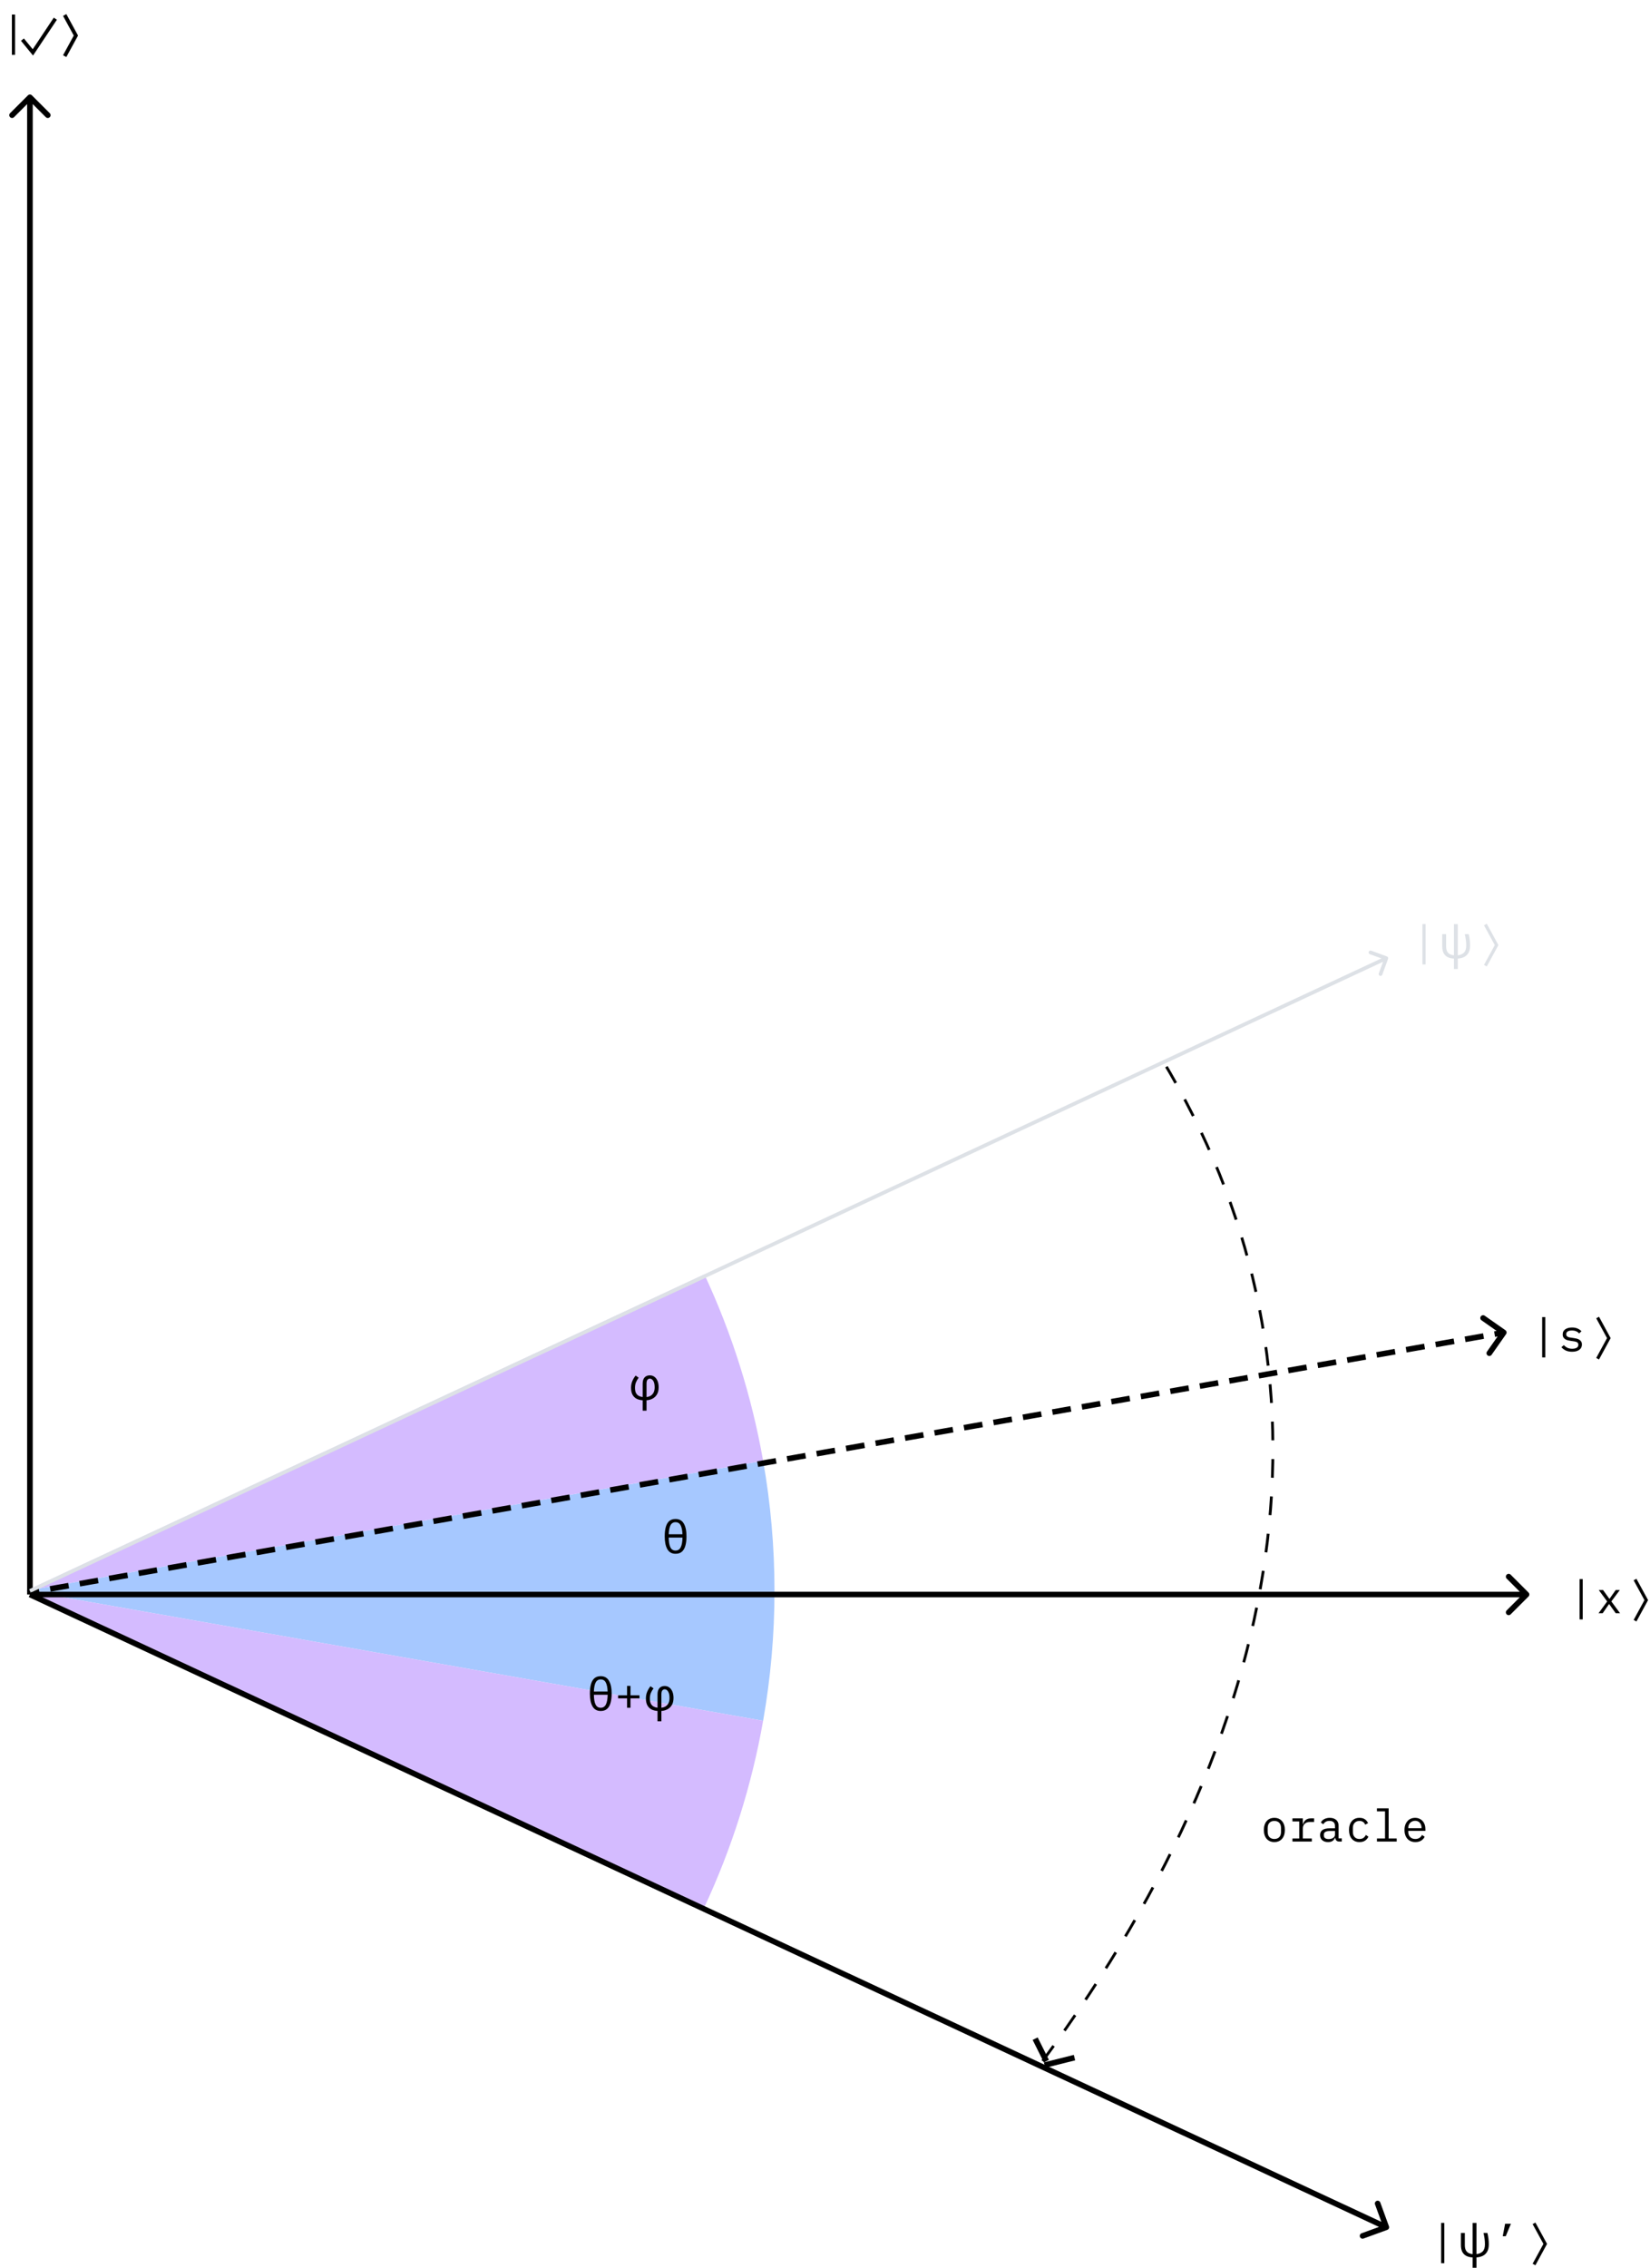 <svg width="441" height="606" viewBox="0 0 441 606" fill="none" xmlns="http://www.w3.org/2000/svg">
<path d="M207 425C207 413.358 205.983 401.737 203.962 390.271L7 425H207Z" fill="#A6C8FF"/>
<path d="M203.962 390.271C200.927 373.061 195.65 356.323 188.265 340.484L7 425L203.962 390.271Z" fill="#D4BBFF"/>
<path d="M207 425C207 436.642 205.983 448.263 203.962 459.729L7 425H207Z" fill="#A6C8FF"/>
<path d="M203.962 459.729C200.927 476.939 195.65 493.677 188.265 509.516L7 425L203.962 459.729Z" fill="#D4BBFF"/>
<path d="M8.53 25.47C8.237 25.177 7.763 25.177 7.47 25.47L2.697 30.243C2.404 30.535 2.404 31.01 2.697 31.303C2.99 31.596 3.464 31.596 3.757 31.303L8 27.061L12.243 31.303C12.536 31.596 13.01 31.596 13.303 31.303C13.596 31.01 13.596 30.535 13.303 30.243L8.53 25.47ZM8.75 426L8.75 26H7.25L7.25 426H8.75Z" fill="black"/>
<path d="M408.53 426.53C408.823 426.237 408.823 425.763 408.53 425.47L403.757 420.697C403.464 420.404 402.99 420.404 402.697 420.697C402.404 420.99 402.404 421.464 402.697 421.757L406.939 426L402.697 430.243C402.404 430.536 402.404 431.01 402.697 431.303C402.99 431.596 403.464 431.596 403.757 431.303L408.53 426.53ZM8 426.75H408V425.25H8V426.75Z" fill="black"/>
<path d="M402.23 356.215C402.349 356.045 402.308 355.811 402.138 355.693L399.374 353.757C399.204 353.638 398.97 353.679 398.851 353.849C398.732 354.018 398.774 354.252 398.943 354.371L401.401 356.092L399.68 358.549C399.561 358.719 399.603 358.953 399.772 359.072C399.942 359.19 400.176 359.149 400.294 358.979L402.23 356.215ZM8.065 425.828L10.527 425.394L10.397 424.656L7.935 425.09L8.065 425.828ZM13.482 424.873L18.406 424.005L18.275 423.266L13.351 424.135L13.482 424.873ZM21.36 423.484L26.284 422.616L26.154 421.877L21.23 422.745L21.36 423.484ZM29.238 422.095L34.163 421.227L34.032 420.488L29.108 421.356L29.238 422.095ZM37.117 420.706L42.041 419.837L41.911 419.099L36.987 419.967L37.117 420.706ZM44.995 419.316L49.919 418.448L49.789 417.71L44.865 418.578L44.995 419.316ZM52.874 417.927L57.798 417.059L57.668 416.32L52.744 417.189L52.874 417.927ZM60.752 416.538L65.676 415.67L65.546 414.931L60.622 415.8L60.752 416.538ZM68.631 415.149L73.555 414.281L73.425 413.542L68.501 414.41L68.631 415.149ZM76.509 413.76L81.433 412.891L81.303 412.153L76.379 413.021L76.509 413.76ZM84.388 412.371L89.312 411.502L89.181 410.764L84.257 411.632L84.388 412.371ZM92.266 410.981L97.19 410.113L97.06 409.375L92.136 410.243L92.266 410.981ZM100.145 409.592L105.069 408.724L104.938 407.985L100.014 408.854L100.145 409.592ZM108.023 408.203L112.947 407.335L112.817 406.596L107.893 407.464L108.023 408.203ZM115.902 406.814L120.826 405.946L120.695 405.207L115.771 406.075L115.902 406.814ZM123.78 405.425L128.704 404.556L128.574 403.818L123.65 404.686L123.78 405.425ZM131.658 404.035L136.583 403.167L136.452 402.429L131.528 403.297L131.658 404.035ZM139.537 402.646L144.461 401.778L144.331 401.039L139.407 401.908L139.537 402.646ZM147.415 401.257L152.339 400.389L152.209 399.65L147.285 400.518L147.415 401.257ZM155.294 399.868L160.218 399L160.088 398.261L155.164 399.129L155.294 399.868ZM163.172 398.479L168.096 397.61L167.966 396.872L163.042 397.74L163.172 398.479ZM171.051 397.09L175.975 396.221L175.845 395.483L170.921 396.351L171.051 397.09ZM178.929 395.7L183.853 394.832L183.723 394.093L178.799 394.962L178.929 395.7ZM186.808 394.311L191.732 393.443L191.602 392.704L186.677 393.573L186.808 394.311ZM194.686 392.922L199.61 392.054L199.48 391.315L194.556 392.183L194.686 392.922ZM202.565 391.533L207.489 390.665L207.358 389.926L202.434 390.794L202.565 391.533ZM210.443 390.144L215.367 389.275L215.237 388.537L210.313 389.405L210.443 390.144ZM218.322 388.754L223.246 387.886L223.115 387.148L218.191 388.016L218.322 388.754ZM226.2 387.365L231.124 386.497L230.994 385.758L226.07 386.627L226.2 387.365ZM234.078 385.976L239.003 385.108L238.872 384.369L233.948 385.237L234.078 385.976ZM241.957 384.587L246.881 383.719L246.751 382.98L241.827 383.848L241.957 384.587ZM249.835 383.198L254.759 382.329L254.629 381.591L249.705 382.459L249.835 383.198ZM257.714 381.808L262.638 380.94L262.508 380.202L257.584 381.07L257.714 381.808ZM265.592 380.419L270.516 379.551L270.386 378.812L265.462 379.681L265.592 380.419ZM273.471 379.03L278.395 378.162L278.265 377.423L273.341 378.291L273.471 379.03ZM281.349 377.641L286.273 376.773L286.143 376.034L281.219 376.902L281.349 377.641ZM289.228 376.252L294.152 375.383L294.022 374.645L289.097 375.513L289.228 376.252ZM297.106 374.863L302.03 373.994L301.9 373.256L296.976 374.124L297.106 374.863ZM304.985 373.473L309.909 372.605L309.778 371.867L304.854 372.735L304.985 373.473ZM312.863 372.084L317.787 371.216L317.657 370.477L312.733 371.346L312.863 372.084ZM320.742 370.695L325.666 369.827L325.535 369.088L320.611 369.956L320.742 370.695ZM328.62 369.306L333.544 368.438L333.414 367.699L328.49 368.567L328.62 369.306ZM336.498 367.917L341.423 367.048L341.292 366.31L336.368 367.178L336.498 367.917ZM344.377 366.527L349.301 365.659L349.171 364.921L344.247 365.789L344.377 366.527ZM352.255 365.138L357.179 364.27L357.049 363.531L352.125 364.4L352.255 365.138ZM360.134 363.749L365.058 362.881L364.928 362.142L360.004 363.01L360.134 363.749ZM368.012 362.36L372.936 361.492L372.806 360.753L367.882 361.621L368.012 362.36ZM375.891 360.971L380.815 360.102L380.685 359.364L375.761 360.232L375.891 360.971ZM383.769 359.582L388.693 358.713L388.563 357.975L383.639 358.843L383.769 359.582ZM391.648 358.192L396.572 357.324L396.442 356.585L391.517 357.454L391.648 358.192ZM399.526 356.803L401.988 356.369L401.858 355.63L399.396 356.065L399.526 356.803ZM402.537 356.43C402.775 356.091 402.693 355.623 402.353 355.385L396.824 351.514C396.485 351.276 396.017 351.359 395.779 351.698C395.542 352.037 395.624 352.505 395.964 352.742L400.879 356.184L397.437 361.099C397.2 361.438 397.282 361.906 397.621 362.143C397.961 362.381 398.428 362.298 398.666 361.959L402.537 356.43ZM8.13 426.198L10.592 425.763L10.332 424.286L7.87 424.72L8.13 426.198ZM13.547 425.243L18.471 424.374L18.21 422.897L13.286 423.765L13.547 425.243ZM21.425 423.853L26.349 422.985L26.089 421.508L21.165 422.376L21.425 423.853ZM29.304 422.464L34.228 421.596L33.967 420.119L29.043 420.987L29.304 422.464ZM37.182 421.075L42.106 420.207L41.846 418.73L36.922 419.598L37.182 421.075ZM45.06 419.686L49.985 418.818L49.724 417.34L44.8 418.209L45.06 419.686ZM52.939 418.297L57.863 417.428L57.603 415.951L52.678 416.819L52.939 418.297ZM60.818 416.907L65.742 416.039L65.481 414.562L60.557 415.43L60.818 416.907ZM68.696 415.518L73.62 414.65L73.359 413.173L68.435 414.041L68.696 415.518ZM76.574 414.129L81.498 413.261L81.238 411.784L76.314 412.652L76.574 414.129ZM84.453 412.74L89.377 411.872L89.116 410.394L84.192 411.263L84.453 412.74ZM92.331 411.351L97.255 410.482L96.995 409.005L92.071 409.873L92.331 411.351ZM100.21 409.961L105.134 409.093L104.873 407.616L99.949 408.484L100.21 409.961ZM108.088 408.572L113.012 407.704L112.752 406.227L107.828 407.095L108.088 408.572ZM115.967 407.183L120.891 406.315L120.63 404.838L115.706 405.706L115.967 407.183ZM123.845 405.794L128.769 404.926L128.509 403.448L123.585 404.317L123.845 405.794ZM131.724 404.405L136.648 403.537L136.387 402.059L131.463 402.928L131.724 404.405ZM139.602 403.016L144.526 402.147L144.266 400.67L139.342 401.538L139.602 403.016ZM147.481 401.626L152.405 400.758L152.144 399.281L147.22 400.149L147.481 401.626ZM155.359 400.237L160.283 399.369L160.023 397.892L155.099 398.76L155.359 400.237ZM163.237 398.848L168.161 397.98L167.901 396.503L162.977 397.371L163.237 398.848ZM171.116 397.459L176.04 396.591L175.779 395.113L170.855 395.982L171.116 397.459ZM178.994 396.07L183.918 395.201L183.658 393.724L178.734 394.592L178.994 396.07ZM186.873 394.68L191.797 393.812L191.536 392.335L186.612 393.203L186.873 394.68ZM194.751 393.291L199.675 392.423L199.415 390.946L194.491 391.814L194.751 393.291ZM202.63 391.902L207.554 391.034L207.293 389.557L202.369 390.425L202.63 391.902ZM210.508 390.513L215.432 389.645L215.172 388.167L210.248 389.036L210.508 390.513ZM218.387 389.124L223.311 388.255L223.05 386.778L218.126 387.646L218.387 389.124ZM226.265 387.735L231.189 386.866L230.929 385.389L226.005 386.257L226.265 387.735ZM234.144 386.345L239.068 385.477L238.807 384L233.883 384.868L234.144 386.345ZM242.022 384.956L246.946 384.088L246.686 382.611L241.762 383.479L242.022 384.956ZM249.901 383.567L254.825 382.699L254.564 381.222L249.64 382.09L249.901 383.567ZM257.779 382.178L262.703 381.31L262.443 379.832L257.519 380.701L257.779 382.178ZM265.657 380.789L270.581 379.92L270.321 378.443L265.397 379.311L265.657 380.789ZM273.536 379.399L278.46 378.531L278.199 377.054L273.275 377.922L273.536 379.399ZM281.414 378.01L286.338 377.142L286.078 375.665L281.154 376.533L281.414 378.01ZM289.293 376.621L294.217 375.753L293.956 374.276L289.032 375.144L289.293 376.621ZM297.171 375.232L302.095 374.364L301.835 372.886L296.911 373.755L297.171 375.232ZM305.05 373.843L309.974 372.974L309.713 371.497L304.789 372.365L305.05 373.843ZM312.928 372.453L317.852 371.585L317.592 370.108L312.668 370.976L312.928 372.453ZM320.807 371.064L325.731 370.196L325.47 368.719L320.546 369.587L320.807 371.064ZM328.685 369.675L333.609 368.807L333.349 367.33L328.425 368.198L328.685 369.675ZM336.564 368.286L341.488 367.418L341.227 365.94L336.303 366.809L336.564 368.286ZM344.442 366.897L349.366 366.028L349.106 364.551L344.182 365.42L344.442 366.897ZM352.321 365.508L357.245 364.639L356.984 363.162L352.06 364.03L352.321 365.508ZM360.199 364.118L365.123 363.25L364.863 361.773L359.939 362.641L360.199 364.118ZM368.077 362.729L373.001 361.861L372.741 360.384L367.817 361.252L368.077 362.729ZM375.956 361.34L380.88 360.472L380.619 358.995L375.695 359.863L375.956 361.34ZM383.834 359.951L388.758 359.083L388.498 357.605L383.574 358.474L383.834 359.951ZM391.713 358.562L396.637 357.693L396.376 356.216L391.452 357.084L391.713 358.562ZM399.591 357.172L402.053 356.738L401.793 355.261L399.331 355.695L399.591 357.172Z" fill="black"/>
<path d="M370.993 256.171C371.087 255.911 370.954 255.624 370.694 255.53L366.465 253.991C366.206 253.896 365.919 254.03 365.825 254.289C365.73 254.549 365.864 254.836 366.123 254.93L369.882 256.298L368.514 260.057C368.42 260.317 368.554 260.604 368.813 260.698C369.072 260.792 369.359 260.659 369.454 260.399L370.993 256.171ZM8.211 425.5L370.734 256.453L370.312 255.546L7.789 424.594L8.211 425.5Z" fill="#DDE1E6"/>
<path d="M370.78 595.752C371.169 595.61 371.37 595.18 371.228 594.791L368.919 588.448C368.778 588.059 368.347 587.858 367.958 588C367.569 588.141 367.368 588.572 367.51 588.961L369.562 594.599L363.924 596.651C363.534 596.793 363.334 597.223 363.475 597.612C363.617 598.002 364.047 598.202 364.437 598.061L370.78 595.752ZM7.683 426.68L370.206 595.727L370.84 594.368L8.317 425.32L7.683 426.68Z" fill="black"/>
<path d="M3.18 14.656V3.88H4.02V14.656H3.18Z" fill="black"/>
<path d="M17.287 4L20.287 9.5L17.287 15" stroke="black"/>
<path d="M6 10.591L8.787 14L14.787 5" stroke="black"/>
<path d="M422.18 432.656V421.88H423.02V432.656H422.18ZM427.247 431L429.551 427.856L427.307 424.808H428.459L429.395 426.116L430.139 427.148H430.187L430.907 426.116L431.831 424.808H432.935L430.667 427.844L432.995 431H431.843L430.799 429.548L430.091 428.564H430.043L429.359 429.548L428.351 431H427.247Z" fill="black"/>
<path d="M412.18 362.656V351.88H413.02V362.656H412.18ZM420.187 361.144C419.539 361.144 418.979 361.036 418.507 360.82C418.043 360.596 417.647 360.3 417.319 359.932L417.967 359.368C418.263 359.68 418.587 359.92 418.939 360.088C419.291 360.256 419.715 360.34 420.211 360.34C420.691 360.34 421.083 360.256 421.387 360.088C421.699 359.912 421.855 359.64 421.855 359.272C421.855 359.112 421.823 358.98 421.759 358.876C421.703 358.764 421.623 358.676 421.519 358.612C421.415 358.548 421.299 358.5 421.171 358.468C421.043 358.428 420.907 358.396 420.763 358.372L419.791 358.228C419.575 358.196 419.339 358.152 419.083 358.096C418.835 358.04 418.607 357.952 418.399 357.832C418.191 357.704 418.015 357.536 417.871 357.328C417.735 357.12 417.667 356.848 417.667 356.512C417.667 356.2 417.727 355.932 417.847 355.708C417.975 355.476 418.151 355.284 418.375 355.132C418.599 354.972 418.863 354.856 419.167 354.784C419.471 354.704 419.803 354.664 420.163 354.664C420.723 354.664 421.207 354.752 421.615 354.928C422.031 355.104 422.387 355.348 422.683 355.66L422.059 356.248C421.987 356.16 421.895 356.072 421.783 355.984C421.679 355.888 421.547 355.804 421.387 355.732C421.235 355.652 421.055 355.588 420.847 355.54C420.639 355.492 420.399 355.468 420.127 355.468C419.639 355.468 419.263 355.552 418.999 355.72C418.743 355.888 418.615 356.132 418.615 356.452C418.615 356.612 418.643 356.748 418.699 356.86C418.763 356.964 418.847 357.048 418.951 357.112C419.055 357.176 419.171 357.228 419.299 357.268C419.435 357.3 419.571 357.328 419.707 357.352L420.679 357.496C420.903 357.528 421.139 357.572 421.387 357.628C421.635 357.684 421.863 357.776 422.071 357.904C422.279 358.024 422.451 358.188 422.587 358.396C422.731 358.604 422.803 358.876 422.803 359.212C422.803 359.828 422.563 360.304 422.083 360.64C421.611 360.976 420.979 361.144 420.187 361.144Z" fill="black"/>
<path d="M183.48 410.476C183.48 411.444 183.38 412.276 183.18 412.972C182.988 413.66 182.676 414.192 182.244 414.568C181.82 414.936 181.256 415.12 180.552 415.12C179.56 415.12 178.828 414.708 178.356 413.884C177.892 413.06 177.66 411.924 177.66 410.476C177.66 409.5 177.756 408.664 177.948 407.968C178.14 407.272 178.448 406.74 178.872 406.372C179.304 406.004 179.864 405.82 180.552 405.82C181.552 405.82 182.288 406.228 182.76 407.044C183.24 407.852 183.48 408.996 183.48 410.476ZM180.552 406.684C179.944 406.684 179.496 406.956 179.208 407.5C178.928 408.036 178.768 408.84 178.728 409.912H182.4C182.36 408.84 182.196 408.036 181.908 407.5C181.62 406.956 181.168 406.684 180.552 406.684ZM180.552 414.256C181.176 414.256 181.636 413.968 181.932 413.392C182.228 412.816 182.388 411.948 182.412 410.788H178.728C178.744 411.932 178.892 412.796 179.172 413.38C179.46 413.964 179.92 414.256 180.552 414.256Z" fill="black"/>
<path d="M170.7 368.072C170.404 368.464 170.164 368.876 169.98 369.308C169.804 369.732 169.716 370.224 169.716 370.784C169.716 371.368 169.808 371.836 169.992 372.188C170.184 372.532 170.436 372.784 170.748 372.944C171.06 373.104 171.4 373.204 171.768 373.244V369.668C171.768 368.94 171.936 368.388 172.272 368.012C172.616 367.636 173.08 367.448 173.664 367.448C174.16 367.448 174.584 367.584 174.936 367.856C175.288 368.12 175.56 368.492 175.752 368.972C175.944 369.444 176.04 369.996 176.04 370.628C176.04 371.404 175.888 372.044 175.584 372.548C175.288 373.044 174.892 373.42 174.396 373.676C173.908 373.932 173.376 374.076 172.8 374.108V376.88H171.768V374.108C171.176 374.076 170.644 373.944 170.172 373.712C169.708 373.48 169.34 373.124 169.068 372.644C168.796 372.164 168.66 371.532 168.66 370.748C168.66 370.1 168.776 369.508 169.008 368.972C169.24 368.428 169.532 367.94 169.884 367.508L170.7 368.072ZM173.676 368.324C173.444 368.324 173.24 368.42 173.064 368.612C172.888 368.804 172.8 369.152 172.8 369.656V373.244C173.208 373.204 173.576 373.088 173.904 372.896C174.232 372.696 174.492 372.412 174.684 372.044C174.876 371.668 174.972 371.2 174.972 370.64C174.972 369.888 174.848 369.316 174.6 368.924C174.36 368.524 174.052 368.324 173.676 368.324Z" fill="black"/>
<path d="M163.48 452.476C163.48 453.444 163.38 454.276 163.18 454.972C162.988 455.66 162.676 456.192 162.244 456.568C161.82 456.936 161.256 457.12 160.552 457.12C159.56 457.12 158.828 456.708 158.356 455.884C157.892 455.06 157.66 453.924 157.66 452.476C157.66 451.5 157.756 450.664 157.948 449.968C158.14 449.272 158.448 448.74 158.872 448.372C159.304 448.004 159.864 447.82 160.552 447.82C161.552 447.82 162.288 448.228 162.76 449.044C163.24 449.852 163.48 450.996 163.48 452.476ZM160.552 448.684C159.944 448.684 159.496 448.956 159.208 449.5C158.928 450.036 158.768 450.84 158.728 451.912H162.4C162.36 450.84 162.196 450.036 161.908 449.5C161.62 448.956 161.168 448.684 160.552 448.684ZM160.552 456.256C161.176 456.256 161.636 455.968 161.932 455.392C162.228 454.816 162.388 453.948 162.412 452.788H158.728C158.744 453.932 158.892 454.796 159.172 455.38C159.46 455.964 159.92 456.256 160.552 456.256ZM167.601 456.256V453.748H165.201V452.932H167.601V450.424H168.513V452.932H170.913V453.748H168.513V456.256H167.601ZM174.672 451.072C174.376 451.464 174.136 451.876 173.952 452.308C173.776 452.732 173.688 453.224 173.688 453.784C173.688 454.368 173.78 454.836 173.964 455.188C174.156 455.532 174.408 455.784 174.72 455.944C175.032 456.104 175.372 456.204 175.74 456.244V452.668C175.74 451.94 175.908 451.388 176.244 451.012C176.588 450.636 177.052 450.448 177.636 450.448C178.132 450.448 178.556 450.584 178.908 450.856C179.26 451.12 179.532 451.492 179.724 451.972C179.916 452.444 180.012 452.996 180.012 453.628C180.012 454.404 179.86 455.044 179.556 455.548C179.26 456.044 178.864 456.42 178.368 456.676C177.88 456.932 177.348 457.076 176.772 457.108V459.88H175.74V457.108C175.148 457.076 174.616 456.944 174.144 456.712C173.68 456.48 173.312 456.124 173.04 455.644C172.768 455.164 172.632 454.532 172.632 453.748C172.632 453.1 172.748 452.508 172.98 451.972C173.212 451.428 173.504 450.94 173.856 450.508L174.672 451.072ZM177.648 451.324C177.416 451.324 177.212 451.42 177.036 451.612C176.86 451.804 176.772 452.152 176.772 452.656V456.244C177.18 456.204 177.548 456.088 177.876 455.896C178.204 455.696 178.464 455.412 178.656 455.044C178.848 454.668 178.944 454.2 178.944 453.64C178.944 452.888 178.82 452.316 178.572 451.924C178.332 451.524 178.024 451.324 177.648 451.324Z" fill="black"/>
<path d="M380.18 257.656V246.88H381.02V257.656H380.18ZM389.627 255.22C390.307 255.156 390.851 254.924 391.259 254.524C391.675 254.116 391.883 253.488 391.883 252.64C391.883 252.088 391.851 251.58 391.787 251.116C391.723 250.644 391.627 250.128 391.499 249.568H392.543C392.671 250.104 392.763 250.612 392.819 251.092C392.883 251.572 392.915 252.076 392.915 252.604C392.915 253.428 392.767 254.092 392.471 254.596C392.175 255.092 391.779 255.46 391.283 255.7C390.787 255.932 390.235 256.068 389.627 256.108V258.88H388.595V256.108C387.987 256.084 387.447 255.96 386.975 255.736C386.503 255.512 386.131 255.16 385.859 254.68C385.595 254.192 385.463 253.552 385.463 252.76V249.568H386.507V252.796C386.507 253.396 386.603 253.868 386.795 254.212C386.987 254.556 387.243 254.804 387.563 254.956C387.883 255.108 388.227 255.2 388.595 255.232V246.892H389.627V255.22Z" fill="#DDE1E6"/>
<path d="M385.18 604.656V593.88H386.02V604.656H385.18ZM394.627 602.22C395.307 602.156 395.851 601.924 396.259 601.524C396.675 601.116 396.883 600.488 396.883 599.64C396.883 599.088 396.851 598.58 396.787 598.116C396.723 597.644 396.627 597.128 396.499 596.568H397.543C397.671 597.104 397.763 597.612 397.819 598.092C397.883 598.572 397.915 599.076 397.915 599.604C397.915 600.428 397.767 601.092 397.471 601.596C397.175 602.092 396.779 602.46 396.283 602.7C395.787 602.932 395.235 603.068 394.627 603.108V605.88H393.595V603.108C392.987 603.084 392.447 602.96 391.975 602.736C391.503 602.512 391.131 602.16 390.859 601.68C390.595 601.192 390.463 600.552 390.463 599.76V596.568H391.507V599.796C391.507 600.396 391.603 600.868 391.795 601.212C391.987 601.556 392.243 601.804 392.563 601.956C392.883 602.108 393.227 602.2 393.595 602.232V593.892H394.627V602.22ZM402.276 594.12H403.824L402.444 597.444H401.64L402.276 594.12Z" fill="black"/>
<path d="M278.663 550.631C347.917 456.655 359.023 363.239 310.498 282.878" stroke="black" stroke-width="0.75" stroke-dasharray="5 5"/>
<line x1="276.671" y1="544.665" x2="279.671" y2="550.665" stroke="black" stroke-width="1.5"/>
<line x1="287.182" y1="549.728" x2="279.182" y2="551.728" stroke="black" stroke-width="1.5"/>
<path d="M340.6 492.144C340.168 492.144 339.776 492.068 339.424 491.916C339.08 491.764 338.784 491.548 338.536 491.268C338.296 490.98 338.112 490.64 337.984 490.248C337.856 489.848 337.792 489.4 337.792 488.904C337.792 488.416 337.856 487.972 337.984 487.572C338.112 487.172 338.296 486.832 338.536 486.552C338.784 486.264 339.08 486.044 339.424 485.892C339.776 485.74 340.168 485.664 340.6 485.664C341.032 485.664 341.42 485.74 341.764 485.892C342.116 486.044 342.412 486.264 342.652 486.552C342.9 486.832 343.088 487.172 343.216 487.572C343.344 487.972 343.408 488.416 343.408 488.904C343.408 489.4 343.344 489.848 343.216 490.248C343.088 490.64 342.9 490.98 342.652 491.268C342.412 491.548 342.116 491.764 341.764 491.916C341.42 492.068 341.032 492.144 340.6 492.144ZM340.6 491.316C341.136 491.316 341.568 491.156 341.896 490.836C342.224 490.516 342.388 490.02 342.388 489.348V488.46C342.388 487.788 342.224 487.292 341.896 486.972C341.568 486.652 341.136 486.492 340.6 486.492C340.064 486.492 339.632 486.652 339.304 486.972C338.976 487.292 338.812 487.788 338.812 488.46V489.348C338.812 490.02 338.976 490.516 339.304 490.836C339.632 491.156 340.064 491.316 340.6 491.316ZM345.439 491.184H347.251V486.624H345.439V485.808H348.211V487.368H348.271C348.399 486.88 348.639 486.5 348.991 486.228C349.351 485.948 349.807 485.808 350.359 485.808H351.223V486.768H350.059C349.507 486.768 349.059 486.928 348.715 487.248C348.379 487.568 348.211 487.988 348.211 488.508V491.184H350.611V492H345.439V491.184ZM357.971 492C357.595 492 357.327 491.904 357.167 491.712C357.007 491.52 356.907 491.28 356.867 490.992H356.807C356.671 491.352 356.451 491.636 356.147 491.844C355.851 492.044 355.451 492.144 354.947 492.144C354.299 492.144 353.783 491.976 353.399 491.64C353.015 491.304 352.823 490.844 352.823 490.26C352.823 489.684 353.031 489.24 353.447 488.928C353.871 488.616 354.551 488.46 355.487 488.46H356.807V487.848C356.807 487.392 356.679 487.052 356.423 486.828C356.167 486.596 355.803 486.48 355.331 486.48C354.915 486.48 354.575 486.564 354.311 486.732C354.047 486.892 353.835 487.112 353.675 487.392L353.027 486.912C353.107 486.752 353.215 486.596 353.351 486.444C353.487 486.292 353.655 486.16 353.855 486.048C354.055 485.928 354.283 485.836 354.539 485.772C354.795 485.7 355.079 485.664 355.391 485.664C356.119 485.664 356.695 485.848 357.119 486.216C357.551 486.584 357.767 487.096 357.767 487.752V491.16H358.631V492H357.971ZM355.115 491.34C355.363 491.34 355.587 491.312 355.787 491.256C355.995 491.192 356.175 491.112 356.327 491.016C356.479 490.912 356.595 490.792 356.675 490.656C356.763 490.512 356.807 490.36 356.807 490.2V489.18H355.487C354.911 489.18 354.491 489.26 354.227 489.42C353.963 489.58 353.831 489.812 353.831 490.116V490.368C353.831 490.688 353.943 490.932 354.167 491.1C354.399 491.26 354.715 491.34 355.115 491.34ZM363.362 492.144C362.914 492.144 362.514 492.068 362.162 491.916C361.818 491.756 361.526 491.536 361.286 491.256C361.046 490.976 360.862 490.636 360.734 490.236C360.614 489.836 360.554 489.392 360.554 488.904C360.554 488.416 360.618 487.972 360.746 487.572C360.874 487.172 361.058 486.832 361.298 486.552C361.538 486.264 361.83 486.044 362.174 485.892C362.518 485.74 362.91 485.664 363.35 485.664C363.95 485.664 364.438 485.796 364.814 486.06C365.19 486.324 365.466 486.668 365.642 487.092L364.874 487.5C364.762 487.18 364.574 486.932 364.31 486.756C364.054 486.58 363.734 486.492 363.35 486.492C363.07 486.492 362.818 486.54 362.594 486.636C362.378 486.724 362.194 486.852 362.042 487.02C361.89 487.188 361.774 487.388 361.694 487.62C361.622 487.852 361.586 488.104 361.586 488.376V489.432C361.586 489.704 361.622 489.956 361.694 490.188C361.774 490.42 361.89 490.62 362.042 490.788C362.194 490.956 362.382 491.088 362.606 491.184C362.83 491.272 363.086 491.316 363.374 491.316C363.79 491.316 364.134 491.22 364.406 491.028C364.678 490.836 364.894 490.572 365.054 490.236L365.738 490.704C365.554 491.12 365.266 491.464 364.874 491.736C364.49 492.008 363.986 492.144 363.362 492.144ZM368.021 491.184H370.181V483.936H368.021V483.12H371.141V491.184H373.301V492H368.021V491.184ZM378.285 492.144C377.837 492.144 377.433 492.068 377.073 491.916C376.721 491.764 376.417 491.548 376.161 491.268C375.913 490.98 375.721 490.64 375.585 490.248C375.449 489.848 375.381 489.404 375.381 488.916C375.381 488.42 375.449 487.972 375.585 487.572C375.729 487.172 375.925 486.832 376.173 486.552C376.421 486.264 376.717 486.044 377.061 485.892C377.413 485.74 377.801 485.664 378.225 485.664C378.641 485.664 379.017 485.74 379.353 485.892C379.697 486.044 379.989 486.256 380.229 486.528C380.469 486.792 380.653 487.108 380.781 487.476C380.909 487.844 380.973 488.248 380.973 488.688V489.144H376.389V489.432C376.389 489.704 376.433 489.956 376.521 490.188C376.609 490.42 376.733 490.62 376.893 490.788C377.061 490.956 377.261 491.088 377.493 491.184C377.733 491.272 377.997 491.316 378.285 491.316C378.701 491.316 379.061 491.22 379.365 491.028C379.669 490.836 379.901 490.572 380.061 490.236L380.769 490.716C380.585 491.132 380.277 491.476 379.845 491.748C379.421 492.012 378.901 492.144 378.285 492.144ZM378.225 486.456C377.961 486.456 377.717 486.504 377.493 486.6C377.269 486.696 377.073 486.828 376.905 486.996C376.745 487.164 376.617 487.364 376.521 487.596C376.433 487.82 376.389 488.068 376.389 488.34V488.424H379.941V488.292C379.941 488.02 379.897 487.772 379.809 487.548C379.729 487.324 379.613 487.132 379.461 486.972C379.317 486.804 379.137 486.676 378.921 486.588C378.713 486.5 378.481 486.456 378.225 486.456Z" fill="black"/>
<path d="M397 247L400 252.5L397 258" stroke="#DDE1E6" stroke-width="0.85"/>
<path d="M437 422L440 427.5L437 433" stroke="black" stroke-width="0.85"/>
<path d="M427 352L430 357.5L427 363" stroke="black" stroke-width="0.85"/>
<path d="M410 594L413 599.5L410 605" stroke="black" stroke-width="0.85"/>
</svg>
